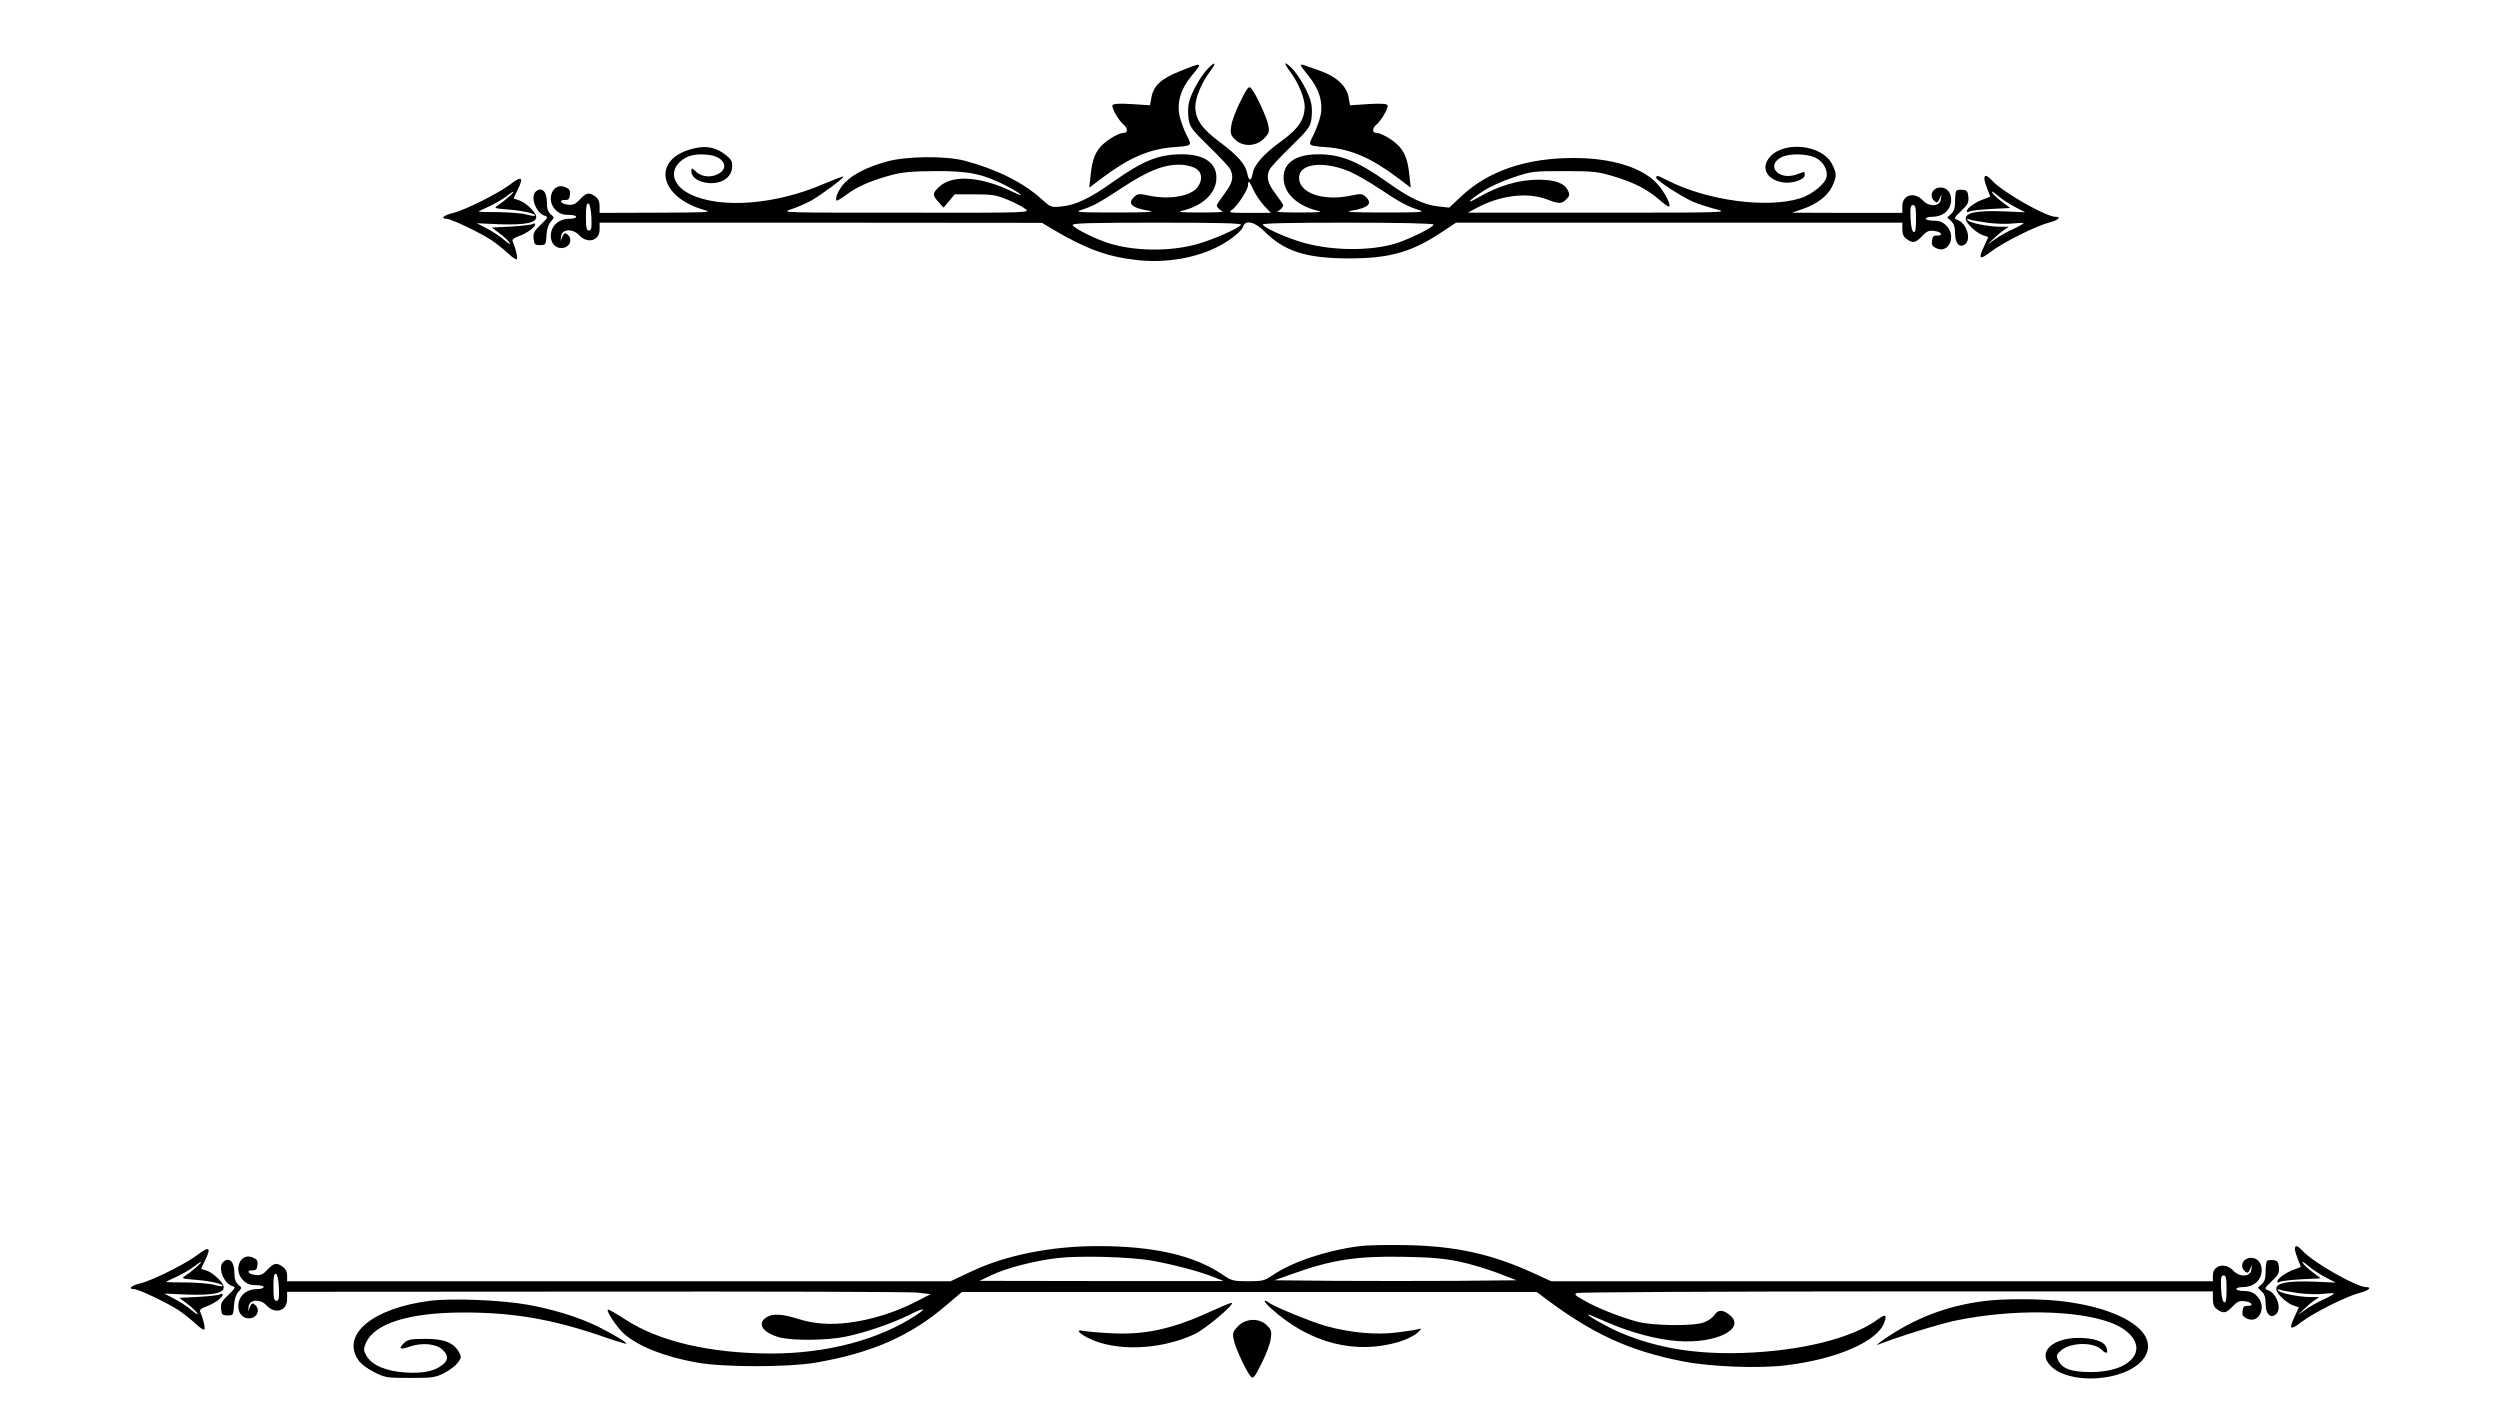 <?xml version="1.0" standalone="no"?>
<!DOCTYPE svg PUBLIC "-//W3C//DTD SVG 20010904//EN"
 "http://www.w3.org/TR/2001/REC-SVG-20010904/DTD/svg10.dtd">
<svg version="1.0" xmlns="http://www.w3.org/2000/svg"
 width="1280pt" height="720pt" viewBox="0 0 1280 720"
 preserveAspectRatio="xMidYMid meet">

<g transform="translate(0,720) scale(0.1,-0.1)"
fill="#000000" stroke="none">
<path d="M6183 6847 c-40 -42 -89 -132 -97 -179 -4 -20 -4 -56 0 -80 6 -38 18
-54 104 -138 54 -52 103 -105 109 -117 19 -38 12 -70 -29 -124 -22 -30 -40
-56 -40 -59 0 -11 16 -27 30 -33 8 -3 -43 -5 -115 -5 -98 0 -121 2 -92 9 99
23 166 83 174 153 10 86 -54 136 -175 136 -120 0 -199 -32 -353 -141 -116 -83
-191 -119 -263 -126 -54 -6 -56 -5 -106 40 -92 83 -229 151 -390 194 -100 26
-302 24 -403 -5 -99 -28 -167 -63 -210 -106 -31 -31 -55 -82 -43 -93 2 -2 24
11 48 29 54 41 124 72 226 100 62 17 108 21 232 22 170 1 241 -14 360 -74 77
-40 108 -67 35 -32 -165 80 -310 89 -377 25 -35 -33 -35 -43 -2 -78 l25 -28
29 34 28 34 103 0 c91 0 112 -4 169 -28 36 -15 76 -36 90 -47 25 -19 21 -20
-615 -19 -634 0 -639 0 -583 18 31 10 79 31 105 46 56 33 166 115 161 121 -2
2 -47 -15 -99 -37 -246 -107 -528 -129 -684 -54 -86 41 -110 114 -54 166 35
33 80 44 147 36 73 -8 106 -61 57 -93 -38 -25 -90 -22 -120 6 -24 22 -25 23
-25 3 0 -31 35 -55 87 -60 66 -6 117 27 121 78 3 30 -2 41 -28 62 -47 40 -100
53 -163 38 -223 -49 -190 -250 52 -317 40 -11 9 -12 -246 -13 l-293 -1 0 34
c0 25 -7 39 -22 50 -32 23 -46 20 -79 -15 -22 -24 -35 -30 -60 -27 -37 3 -52
25 -17 24 18 -1 24 5 26 26 3 22 -2 30 -22 39 -64 30 -105 -63 -51 -116 18
-18 35 -25 65 -25 22 0 40 -4 40 -10 0 -5 -14 -10 -31 -10 -59 0 -98 -35 -99
-87 0 -37 22 -63 54 -63 42 0 62 44 31 70 -12 10 -17 8 -25 -11 l-10 -24 3 25
c3 38 60 41 92 6 43 -46 105 -29 105 29 l0 35 1133 0 1132 -1 50 -30 c172
-102 282 -143 432 -160 149 -18 312 10 428 73 59 31 113 76 120 98 11 36 59
25 108 -24 103 -103 213 -138 427 -139 207 -1 322 30 472 128 l83 55 1143 0
1142 0 0 -35 c0 -24 7 -38 22 -49 32 -23 46 -20 79 15 22 24 35 30 60 27 37
-3 52 -25 17 -24 -18 1 -24 -5 -26 -26 -3 -22 2 -30 22 -39 64 -30 105 63 51
116 -18 18 -35 25 -65 25 -22 0 -40 5 -40 10 0 6 14 10 31 10 59 0 98 35 99
87 0 37 -22 63 -54 63 -42 0 -62 -44 -31 -70 12 -10 17 -8 25 11 l10 24 -3
-25 c-3 -38 -60 -41 -92 -6 -43 46 -105 29 -105 -29 l0 -35 -282 0 -283 1 52
18 c75 25 129 67 153 115 25 53 25 67 0 116 -49 97 -238 120 -315 40 -53 -56
-22 -120 64 -134 48 -7 111 14 111 38 0 9 -1 16 -2 16 -2 0 -21 -6 -42 -14
-91 -31 -157 47 -75 89 38 20 130 19 173 -2 40 -18 65 -62 58 -99 -6 -35 -77
-92 -137 -110 -170 -52 -474 -11 -677 92 -53 27 -58 28 -58 14 0 -13 125 -94
188 -123 26 -11 79 -28 117 -38 69 -17 58 -18 -600 -18 l-670 0 45 24 c120 65
259 82 358 45 65 -25 77 -25 102 0 16 16 18 24 8 44 -17 38 -66 56 -150 56
-103 0 -206 -31 -311 -92 -67 -39 -48 -14 26 33 33 22 103 54 156 71 93 31
101 32 261 32 151 0 173 -3 255 -28 105 -32 170 -66 231 -119 25 -22 47 -37
50 -34 10 10 -24 75 -61 116 -75 83 -233 132 -425 132 -243 1 -440 -66 -577
-195 l-63 -59 -55 6 c-71 7 -148 43 -250 116 -161 115 -248 151 -365 151 -123
0 -187 -49 -177 -136 8 -70 75 -130 174 -153 29 -7 6 -9 -92 -9 -71 0 -123 2
-115 5 14 6 30 22 30 33 0 3 -18 29 -40 59 -41 54 -48 86 -29 124 6 12 55 65
109 117 86 84 98 100 104 138 4 24 4 60 0 80 -8 48 -64 149 -103 186 -38 36
-40 25 -6 -20 40 -53 75 -135 75 -178 0 -67 -32 -115 -116 -176 -92 -66 -142
-122 -150 -167 -8 -42 -20 -42 -28 -1 -9 47 -50 93 -140 160 -91 67 -126 117
-126 182 0 45 34 127 76 181 35 46 26 54 -13 12z m-58 -511 c29 -19 33 -55 9
-91 -33 -50 -148 -70 -258 -45 -42 9 -51 8 -67 -6 -39 -36 -17 -58 73 -73 39
-6 -6 -9 -167 -9 -194 0 -215 2 -179 13 57 18 95 38 205 111 142 94 227 126
316 120 24 -2 54 -11 68 -20z m777 -11 c33 -13 103 -53 156 -88 111 -74 149
-94 206 -112 36 -11 15 -13 -179 -13 -161 0 -206 3 -167 9 90 15 112 37 73 73
-16 14 -25 15 -67 6 -150 -34 -282 13 -272 98 7 65 126 77 250 27z m-484 -98
c10 -23 35 -59 54 -80 l35 -37 -111 0 c-100 0 -109 1 -89 15 28 19 83 104 83
127 0 28 7 22 28 -25z m-3390 -140 c2 -55 0 -67 -13 -67 -12 0 -15 14 -15 71
0 52 3 70 13 67 7 -3 13 -29 15 -71z m6782 -8 c0 -52 -3 -70 -12 -67 -8 3 -14
29 -16 71 -2 55 0 67 13 67 12 0 15 -14 15 -71z m-3456 -30 c-11 -18 -143 -76
-225 -99 -140 -39 -323 -37 -456 6 -70 23 -177 76 -181 92 -3 9 88 12 433 12
321 0 434 -3 429 -11z m986 1 c0 -12 -106 -66 -180 -92 -138 -47 -361 -44
-518 9 -84 28 -167 67 -177 83 -4 7 138 10 434 10 283 0 441 -4 441 -10z"/>
<path d="M6040 6835 c-96 -38 -135 -75 -145 -136 l-7 -38 -92 6 c-63 4 -95 2
-100 -5 -7 -12 31 -79 58 -101 20 -17 21 -41 1 -41 -23 0 -76 -29 -108 -59
-38 -34 -55 -78 -63 -157 l-7 -65 66 50 c134 101 239 147 360 157 103 8 101 6
73 61 -14 27 -30 72 -37 101 -14 69 7 138 62 204 59 71 58 71 -61 23z"/>
<path d="M6660 6865 c0 -3 18 -27 39 -53 55 -66 76 -135 62 -204 -7 -29 -23
-74 -37 -101 -28 -55 -30 -53 73 -61 121 -10 226 -56 360 -157 l66 -50 -7 65
c-8 79 -25 123 -63 157 -32 30 -85 59 -108 59 -20 0 -19 24 1 41 27 22 65 89
58 101 -5 7 -37 9 -100 5 l-92 -6 -7 40 c-10 59 -63 108 -150 138 -39 13 -76
26 -82 29 -7 2 -13 1 -13 -3z"/>
<path d="M6351 6681 c-23 -45 -44 -101 -47 -125 -6 -39 -3 -48 19 -70 39 -39
108 -37 148 4 26 26 29 34 23 67 -7 41 -67 169 -89 192 -11 12 -20 1 -54 -68z"/>
<path d="M2615 6258 c-60 -47 -232 -133 -297 -149 -46 -11 -65 -29 -32 -29 23
0 174 -72 231 -110 26 -18 65 -49 85 -68 21 -20 41 -33 44 -29 6 6 -5 54 -22
94 -3 6 10 16 30 23 39 13 86 46 86 61 0 6 -6 7 -12 2 -7 -4 -57 -10 -111 -13
l-99 -5 40 -30 c22 -16 46 -39 52 -49 7 -11 -6 -4 -28 15 -22 19 -63 46 -91
60 l-50 26 112 -5 c138 -5 198 7 192 41 -5 26 -60 75 -92 83 -13 4 -23 7 -23
8 0 1 9 21 21 45 31 64 21 72 -36 29z m-10 -66 c-17 -15 -41 -34 -55 -43 -23
-15 -21 -16 56 -22 75 -6 142 -22 132 -32 -2 -2 -22 1 -44 7 -21 6 -85 11
-141 12 -57 0 -103 1 -103 2 0 2 25 14 56 28 30 14 69 37 87 51 42 33 50 31
12 -3z"/>
<path d="M10160 6285 c0 -9 7 -32 15 -52 8 -19 15 -37 15 -38 0 -2 -15 -9 -34
-15 -39 -13 -86 -46 -86 -61 0 -6 6 -7 13 -2 6 4 56 10 110 13 l99 5 -40 30
c-22 17 -46 39 -52 49 -7 11 6 4 28 -15 22 -19 63 -46 91 -60 l50 -26 -112 5
c-138 5 -198 -7 -192 -41 5 -26 60 -75 93 -83 12 -4 22 -7 22 -8 0 -1 -9 -21
-20 -44 -33 -69 -26 -76 33 -31 62 48 233 133 300 150 45 11 64 29 31 29 -48
0 -270 126 -323 184 -28 30 -41 33 -41 11z m20 -226 c41 -5 99 -7 128 -3 28 3
52 4 52 1 0 -3 -25 -17 -55 -31 -30 -13 -72 -37 -92 -52 l-38 -27 30 29 c17
16 41 37 55 46 l25 17 -46 0 c-62 1 -151 19 -164 33 -7 8 -5 9 10 4 10 -4 53
-11 95 -17z"/>
<path d="M2742 6218 c-28 -28 3 -109 48 -123 18 -6 15 -10 -21 -45 -34 -32
-40 -44 -37 -72 3 -29 6 -33 33 -33 29 0 30 2 33 50 2 32 10 57 22 70 19 21
19 21 0 38 -14 12 -20 29 -20 60 0 42 -13 67 -35 67 -6 0 -16 -5 -23 -12z"/>
<path d="M10017 6224 c-4 -4 -7 -28 -7 -54 0 -34 -5 -52 -20 -65 l-20 -18 20
-19 c14 -13 20 -32 20 -62 0 -50 21 -76 48 -59 39 24 12 112 -38 128 -18 6
-15 10 21 45 34 32 40 44 37 72 -2 27 -8 34 -28 36 -14 2 -29 0 -33 -4z"/>
<path d="M6955 819 c-167 -22 -341 -81 -439 -148 -41 -28 -51 -31 -126 -31
-74 0 -85 3 -126 31 -147 101 -354 149 -643 149 -241 0 -474 -47 -650 -131
l-104 -49 -1698 0 -1699 0 0 29 c0 20 -8 35 -22 45 -32 23 -46 20 -79 -15 -22
-24 -35 -30 -60 -27 -37 3 -52 25 -17 24 18 -1 24 5 26 26 3 22 -2 30 -22 39
-64 30 -105 -63 -51 -116 18 -18 35 -25 65 -25 22 0 40 -4 40 -10 0 -5 -14
-10 -31 -10 -59 0 -98 -35 -99 -87 0 -37 22 -63 54 -63 42 0 62 44 31 70 -12
10 -17 8 -25 -11 l-10 -24 3 25 c3 38 60 41 92 6 44 -47 105 -28 105 32 l0 38
1578 1 c867 1 1609 -1 1647 -5 l70 -8 -80 -41 c-102 -52 -219 -89 -331 -104
-104 -14 -185 -8 -274 20 -78 25 -128 26 -158 5 -46 -32 -18 -75 64 -100 63
-19 245 -18 342 2 100 20 239 68 326 111 77 39 96 39 38 0 -193 -127 -458
-197 -745 -197 -313 1 -575 62 -748 176 -45 29 -84 52 -87 49 -9 -8 48 -93 83
-124 74 -65 206 -117 371 -147 135 -25 466 -25 609 -1 289 50 485 136 670 294
l80 68 1472 0 1471 0 44 -33 c243 -182 429 -268 703 -322 140 -28 393 -38 532
-20 261 32 468 123 501 220 14 39 5 43 -32 16 -129 -97 -393 -163 -691 -173
-246 -8 -444 25 -634 106 -60 26 -174 90 -160 91 3 0 48 -18 100 -41 119 -52
252 -87 355 -95 201 -16 359 64 268 135 -35 27 -58 26 -77 -3 -9 -13 -33 -30
-54 -37 -55 -20 -262 -17 -340 4 -87 23 -208 71 -273 109 -47 26 -52 32 -35
38 11 4 748 8 1638 8 l1617 0 0 -39 c0 -28 6 -42 22 -53 32 -23 46 -20 79 15
22 24 35 30 60 27 37 -3 52 -25 17 -24 -18 1 -24 -5 -26 -26 -3 -22 2 -30 22
-39 64 -30 105 63 51 116 -18 18 -35 25 -65 25 -22 0 -40 5 -40 10 0 6 14 10
31 10 59 0 98 35 99 87 0 37 -22 63 -54 63 -42 0 -62 -44 -31 -70 12 -10 17
-8 25 11 l10 24 -3 -25 c-3 -38 -60 -41 -92 -6 -41 44 -105 29 -105 -24 l0
-30 -1694 0 -1694 0 -87 40 c-216 99 -398 140 -655 145 -96 2 -206 0 -245 -6z
m-1060 -73 c107 -19 250 -56 320 -85 l50 -20 -625 0 -625 1 61 29 c76 37 226
75 341 88 116 13 365 6 478 -13z m1579 -6 c54 -11 142 -38 195 -58 l96 -37
-307 -3 c-169 -1 -448 -1 -620 0 l-313 3 90 32 c206 74 335 93 575 88 139 -2
209 -9 284 -25z m-6046 -133 c2 -55 0 -67 -13 -67 -12 0 -15 14 -15 71 0 52 3
70 13 67 7 -3 13 -29 15 -71z m9972 -8 c0 -52 -3 -70 -12 -67 -8 3 -14 29 -16
71 -2 55 0 67 13 67 12 0 15 -14 15 -71z"/>
<path d="M1015 778 c-60 -47 -232 -133 -297 -149 -46 -11 -65 -29 -32 -29 23
0 174 -72 231 -110 26 -18 65 -49 85 -68 21 -20 41 -33 44 -29 6 6 -5 54 -22
94 -3 6 10 16 30 23 39 13 86 46 86 61 0 6 -6 7 -12 2 -7 -4 -57 -10 -111 -13
l-99 -5 40 -30 c22 -16 46 -39 52 -49 7 -11 -6 -4 -28 15 -22 19 -63 46 -91
60 l-50 26 112 -5 c138 -5 198 7 192 41 -5 26 -60 75 -92 83 -13 4 -23 7 -23
8 0 1 9 21 21 45 31 64 21 72 -36 29z m-10 -66 c-17 -15 -41 -34 -55 -43 -23
-15 -21 -16 56 -22 75 -6 142 -22 132 -32 -2 -2 -22 1 -44 7 -21 6 -85 11
-141 12 -57 0 -103 1 -103 2 0 2 25 14 56 28 30 14 69 37 87 51 42 33 50 31
12 -3z"/>
<path d="M11750 805 c0 -9 7 -32 15 -52 8 -19 15 -37 15 -38 0 -2 -15 -9 -34
-15 -39 -13 -86 -46 -86 -61 0 -6 6 -7 13 -2 6 4 56 10 110 13 l99 5 -40 30
c-22 17 -46 39 -52 49 -7 11 6 4 28 -15 22 -19 63 -46 91 -60 l50 -26 -112 5
c-138 5 -198 -7 -192 -41 5 -26 60 -75 93 -83 12 -4 22 -7 22 -8 0 -1 -9 -21
-20 -44 -33 -69 -26 -76 33 -31 62 48 233 133 300 150 45 11 64 29 31 29 -48
0 -270 126 -323 184 -28 30 -41 33 -41 11z m20 -226 c41 -5 99 -7 128 -3 28 3
52 4 52 1 0 -3 -25 -17 -55 -31 -30 -13 -72 -37 -92 -52 l-38 -27 30 29 c17
16 41 37 55 46 l25 17 -46 0 c-62 1 -151 19 -164 33 -7 8 -5 9 10 4 10 -4 53
-11 95 -17z"/>
<path d="M1142 738 c-28 -28 3 -109 48 -123 18 -6 15 -10 -21 -45 -34 -32 -40
-44 -37 -72 3 -29 6 -33 33 -33 29 0 30 2 33 50 2 32 10 57 22 70 19 21 19 21
0 38 -14 12 -20 29 -20 60 0 42 -13 67 -35 67 -6 0 -16 -5 -23 -12z"/>
<path d="M11607 744 c-4 -4 -7 -28 -7 -54 0 -34 -5 -52 -20 -65 l-20 -18 20
-19 c14 -13 20 -32 20 -62 0 -50 21 -76 48 -59 39 24 12 112 -38 128 -18 6
-15 10 21 45 34 32 40 44 37 72 -2 27 -8 34 -28 36 -14 2 -29 0 -33 -4z"/>
<path d="M2202 540 c-291 -37 -455 -171 -369 -301 13 -21 45 -45 82 -64 57
-29 66 -30 185 -30 113 0 130 2 174 25 28 14 59 38 70 53 19 26 19 30 6 54
-28 49 -75 68 -172 68 -77 0 -90 -3 -110 -22 -30 -30 -21 -35 32 -17 61 21
133 14 165 -16 32 -30 32 -53 -1 -79 -40 -32 -100 -44 -190 -38 -97 6 -169 37
-197 84 -16 28 -17 35 -4 66 43 101 221 157 501 157 253 0 447 -33 701 -119
65 -23 124 -41 130 -41 15 1 -58 45 -140 86 -98 49 -230 90 -365 114 -132 24
-387 34 -498 20z"/>
<path d="M10161 539 c-194 -25 -356 -87 -516 -197 -27 -19 -41 -31 -30 -27
103 41 317 107 399 124 287 59 617 55 793 -11 111 -41 161 -120 113 -180 -36
-46 -114 -73 -215 -73 -101 0 -147 17 -168 62 -10 23 -8 28 16 49 49 42 167
44 208 3 24 -24 34 -19 24 11 -10 31 -64 50 -143 50 -124 0 -202 -64 -155
-129 90 -123 428 -96 499 40 63 122 -129 244 -440 278 -109 12 -291 12 -385 0z"/>
<path d="M6510 499 c196 -177 432 -237 657 -168 35 11 75 31 90 45 21 19 23
24 9 20 -10 -4 -61 -12 -112 -18 -107 -14 -240 -2 -366 33 -73 20 -274 103
-292 120 -6 5 -15 9 -20 9 -6 -1 9 -19 34 -41z"/>
<path d="M6200 486 c-197 -91 -339 -122 -515 -112 -60 3 -123 9 -139 12 -39 9
-26 -10 24 -36 140 -71 369 -63 546 19 57 27 214 160 189 160 -5 1 -53 -19
-105 -43z"/>
<path d="M6339 410 c-26 -26 -29 -34 -23 -67 7 -41 67 -169 89 -192 11 -12 20
-1 54 68 23 45 44 101 47 125 6 39 3 48 -19 70 -39 39 -108 37 -148 -4z"/>
</g>
</svg>
